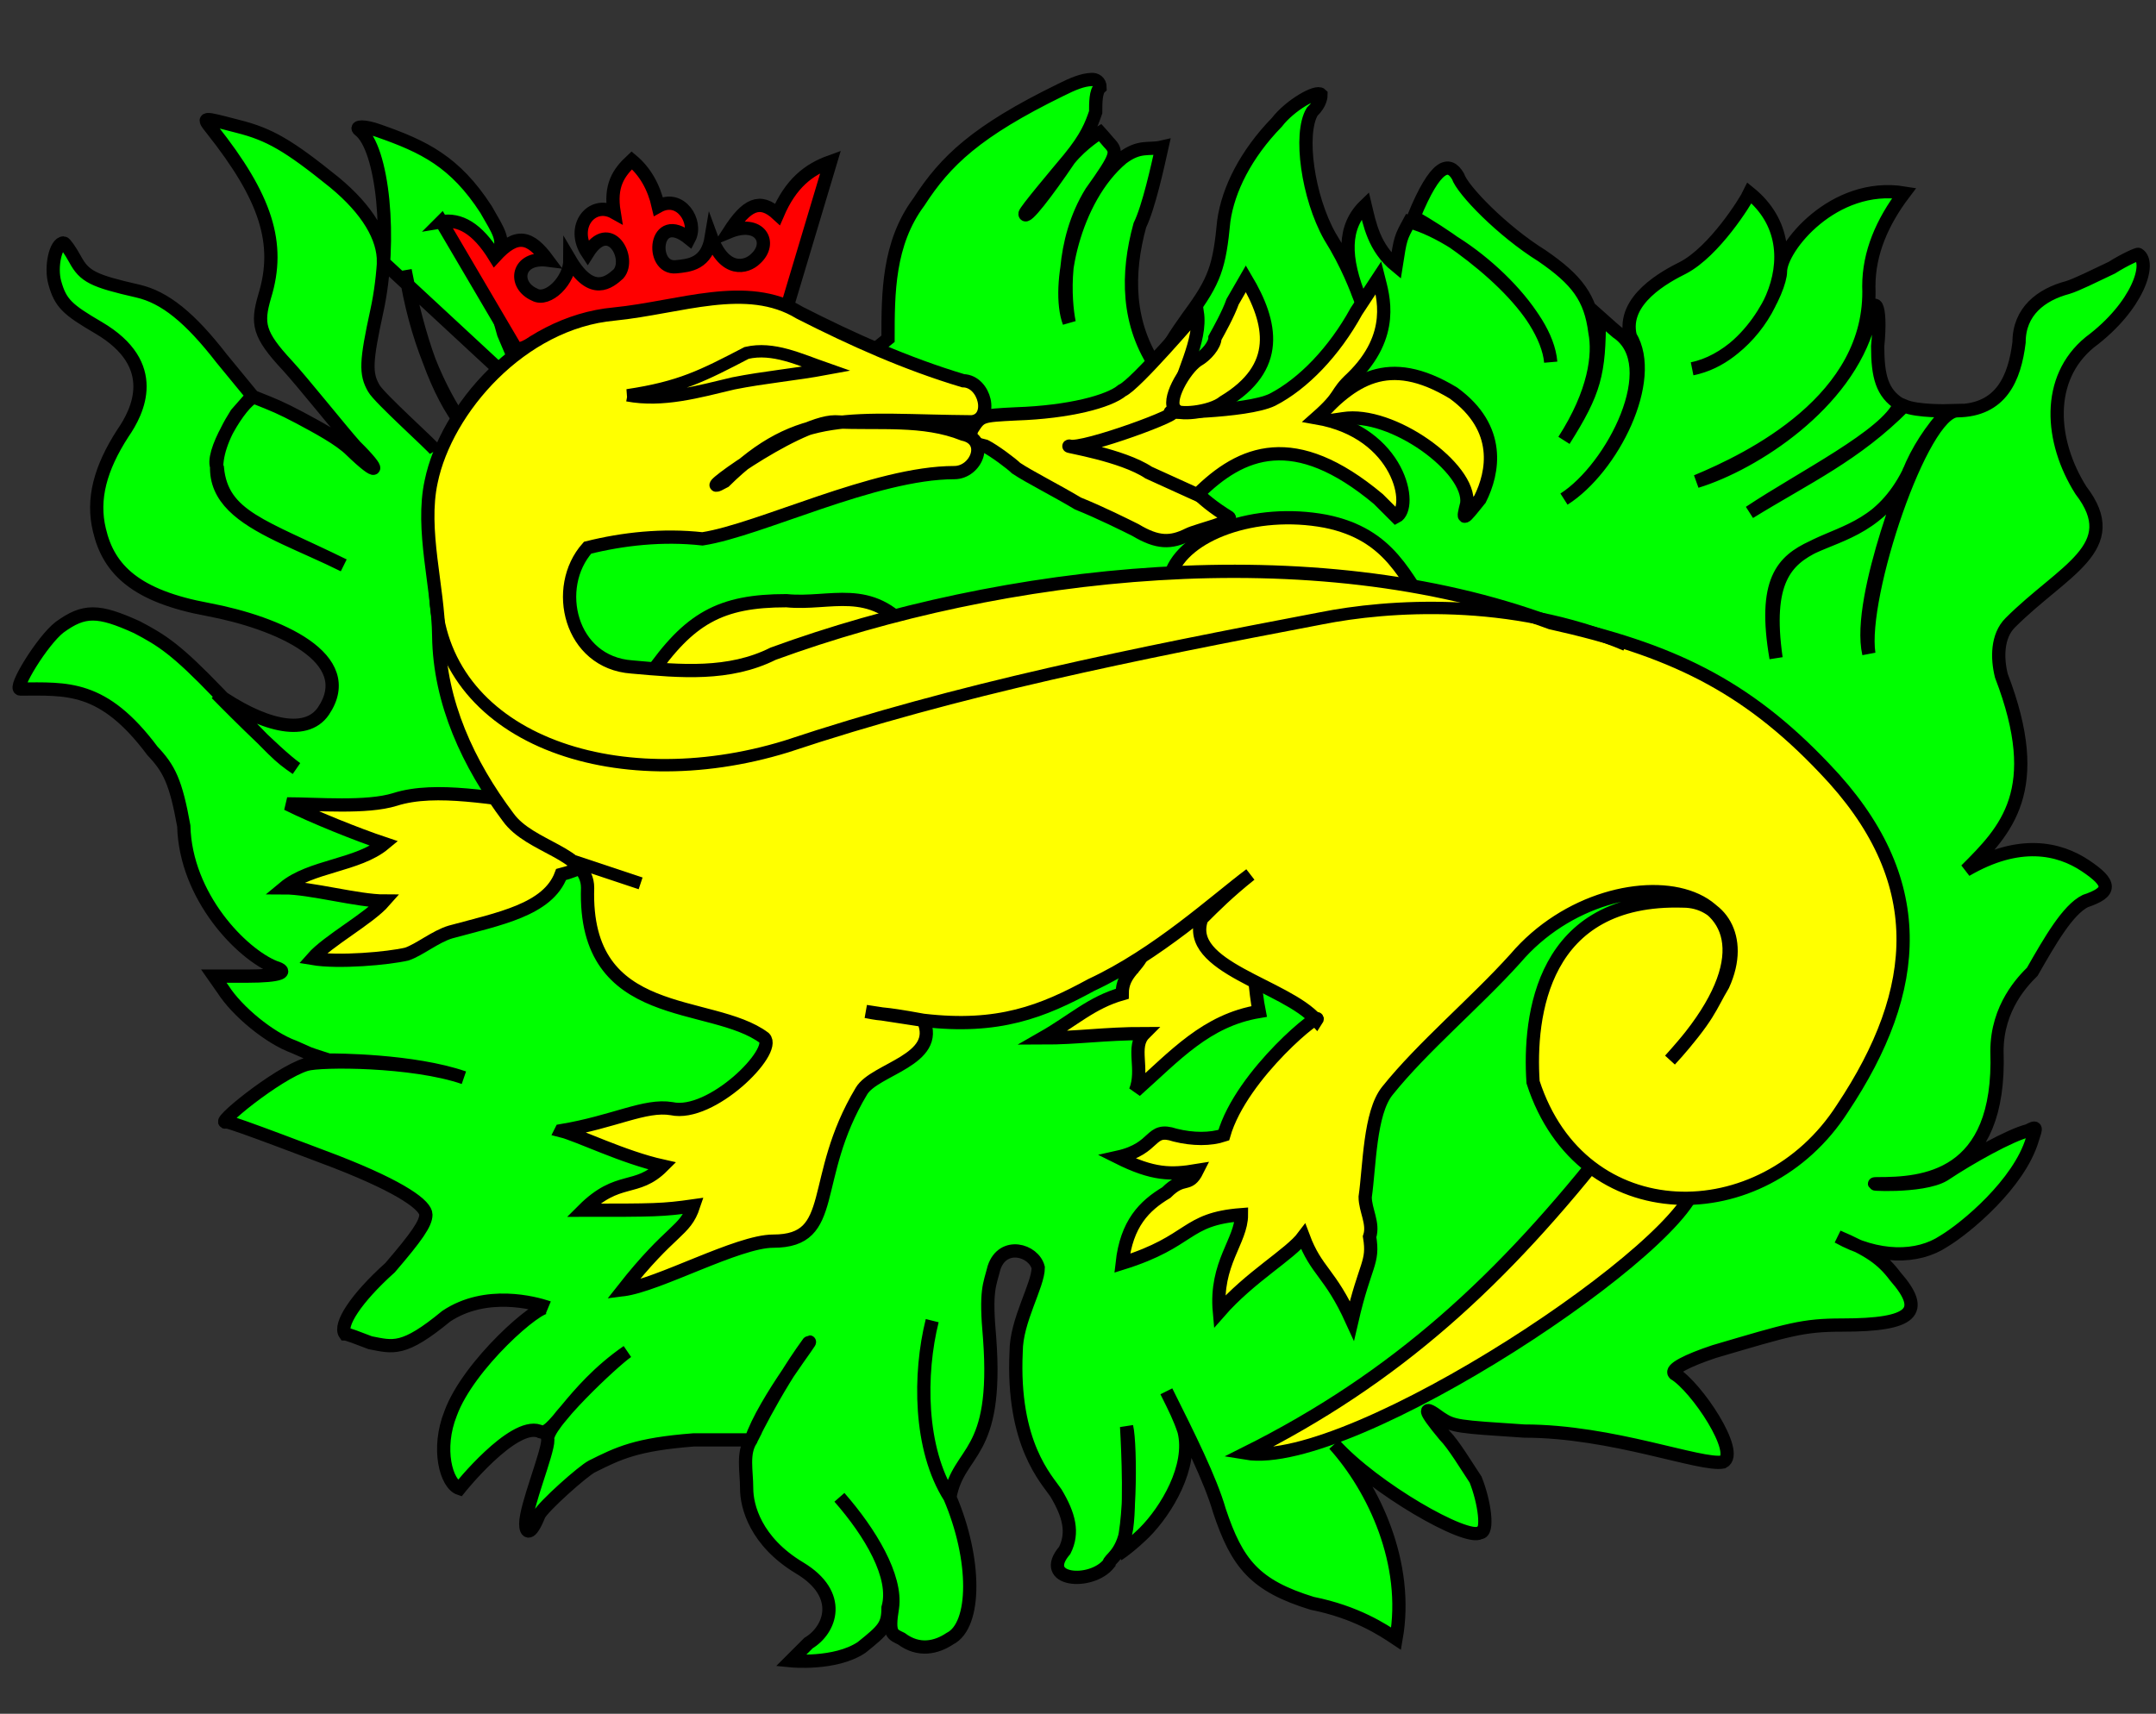 <?xml version="1.0" encoding="UTF-8" standalone="no"?>
<!-- Created with Inkscape (http://www.inkscape.org/) -->

<svg
   xmlns:dc="http://purl.org/dc/elements/1.1/"
   xmlns:cc="http://creativecommons.org/ns#"
   xmlns:rdf="http://www.w3.org/1999/02/22-rdf-syntax-ns#"
   xmlns:svg="http://www.w3.org/2000/svg"
   xmlns="http://www.w3.org/2000/svg"
   version="1.1"
   width="488"
   height="388"
   id="svg2">
  <rect width="100%" height="100%" fill="#333333" stroke="none"/>
  <defs
     id="defs43" />
  <g
     id="enflamed"
     style="fill:#00ff00;fill-opacity:1;fill-rule:evenodd;stroke:#000000;stroke-width:3;stroke-linecap:butt;stroke-linejoin:miter;stroke-miterlimit:4;stroke-opacity:1;stroke-dasharray:none">
    <path
       d="m 118,85 -4,-9.4 c -2,-6.8 -2,-8.3 -1,-18.6 1,-3 0,-4.4 -3,-9.6 -7,-10.8 -14,-14.2 -24.3,-17.8 -3.3,-1.2 -5.4,-1 -4.4,-0.2 5.4,4 7.5,25 4,41 -2.5,11.5 -2.6,14.2 -0.7,17.5 1.2,2.2 13.4,13.1 14,14.1 M 105,96.5 C 99.3,88.3 94.1,76.8 91.7,61.2 94.7,76.6 98.9,89 105,96.6 M 86.8,59.4 C 86.9,53.8 83.2,47.5 75.7,41.3 65.3,32.9 61,30.4 53.8,28.6 45.7,26.5 45.7,26.4 48,29.3 c 12.2,15.4 15.6,25.8 11.9,37.8 -1.8,6.2 -1.4,8.6 5.1,15.6 3,3.2 12.6,15.2 15.4,18.3 6.1,6 5.3,7 -0.9,1 -2.6,-2.6 -7.7,-5.3 -11.8,-7.5 -4.2,-2.2 -5.4,-2.7 -10.2,-4.6 -3,1 -10.2,13.1 -8.3,16.1 1.1,11 10.3,13 28.6,22 C 59.7,119 40,115 53.5,93.7 l 3.6,-4.1 -6.9,-8.4 C 43,71.9 37.3,67.3 31.2,65.9 21.1,63.6 19.1,62.6 17,58.7 15.9,56.7 14.7,55 14.4,55 c -1.8,0 -3,5.4 -2,9 1.3,4.7 2.9,6.1 9.9,10.2 14.3,8.4 8.9,19 5.5,23.9 -5.1,7.9 -7,14.9 -5.3,21.9 2.1,9 8.3,15 24.6,18 15.9,3 34.2,11 26.1,23 -4.1,6 -14.3,3 -24.2,-4 0,0 13.7,14 18.1,17 C 62.8,171 63,171 49.5,157 39.9,147 36.7,145 31,142 c -8.8,-4 -12,-4 -17.5,0 -3.91,3 -10.6,14 -8.9,14 10.5,0 18.7,-1 29.9,14 3.8,4 5.3,7 7.1,17 0.4,16 13.1,29 20.6,32 3.3,1 1.4,2 -6.2,2 l -7.6,0 2.1,3 c 3.2,5 10.5,11 16,13 4.7,2 1.7,1 7.9,3 1.4,0 19,0 30.6,4 -11.6,-4 -32.5,-4 -35.7,-3 -6.6,2 -21.2,14 -18,13 1.2,0 22,8 24.7,9 15.4,6 20.4,10 20.4,12 0,2 -2.1,5 -8.1,12 -7.8,7 -11.6,13 -10.2,15 0.5,0 3.1,1 5.7,2 5.2,1 7.5,2 17.2,-6 9,-6 20,-3 23,-2 -2,-1 -18,13 -22,24 -3.2,8 -1,16 2,17 0,0 12,-15 18,-13 3,2 7,-9 20,-18 -3,2 -19,17 -18,20 0,3 -5,15 -5,19 0,2 1,3 3,-2 1,-2 10,-10 12,-11 6,-3 10,-5 23,-6 l 13,0 c -1,2 5,-11 13,-22 2,-2 -10,13 -13,22 -2,3 -1,7 -1,11 0,4 2,12 12,18 10,6 7,14 2,17 l -4,4 c 0,0 10,1 16,-3 5,-4 6,-5 6,-9 2,-7 -4,-17 -11,-25 7,8 13,18 12,25 -1,6 0,6 2,7 4,3 8,2 11,0 6,-3 6,-18 0,-32 -7,-11 -7,-28 -4,-40 -3,12 -3,29 4,40 2,-11 11,-9 9,-36 -1,-11 0,-12 1,-16 2,-6 9,-4 10,0 0,4 -5,12 -5,19 -1,21 7,29 9,32 3,5 4,9 2,13 -6,7 6,8 10,3 0,-1 3,-2 4,-8 1,-7 0,-23 0,-23 1,4 1,27 -2,29 3,-2 6,-5 6,-5 5,-5 11,-15 9,-23 -1,-3 -2,-5 -4,-9 5,10 10,20 12,27 4,12 8,17 21,21 10,2 16,6 19,8 3,-17 -5,-34 -14,-44 9,10 30,22 33,20 2,0 1,-7 -1,-12 -2,-3 -5,-8 -7,-10 -5,-6 -5,-7 -1,-4 3,2 4,2 19,3 20,0 40,8 45,7 4,-2 -6,-17 -11,-20 -1,-1 3,-3 9,-5 17,-5 20,-6 29,-6 16,0 19,-3 12,-11 -3,-4 -6,-6 -13,-9 9,5 18,5 24,1 5,-3 17,-13 20,-23 1,-3 1,-3 -1,-2 -4,1 -13,6 -19,10 -5,3 -19,2 -15,2 10,0 28,-1 27,-30 0,-10 6,-16 8,-18 4,-7 8,-14 12,-16 6,-2 6,-4 0,-8 -6,-4 -15,-6 -27,1 9,-9 18,-18 8,-44 -1,-4 -1,-9 2,-12 12,-12 26,-17 16,-30 -7,-11.1 -8,-25.3 2,-33.5 11,-8.2 14,-18.1 11,-19.9 0,-0.2 -3,1.1 -6,3 -4,1.9 -8,3.9 -10,4.5 -6,1.6 -11,5.4 -11,12.4 -1,8.1 -4,15.4 -14,15.5 -8,0.1 -22,42 -20,55 -3,-13 11,-46 9,-41 -12,24 -36,7 -30,42 -5,-35 19,-19 30,-42 2,-5 5,-9.6 9,-14 0,0 -7,0.2 -10,-1.1 -11,11.1 -22,16.1 -35,24.1 12,-8 31,-17.4 34,-24.5 -4,-2.5 -5,-6.3 -5,-13.1 1,-10 -1,-12.1 -2,-5.4 -5,18.5 -26,32 -39,36 12,-5 40,-18.5 39,-44.2 0,-7.5 3,-14.5 8,-21.1 -16,-2.6 -28,12.4 -28,17.8 0,3.8 -7,19.4 -20,22 15,-3 29,-26.8 13,-39.8 -1,2.1 -8,13.2 -15,16.9 -4,2 -14,7.3 -12,15.5 6,9.9 -4,29.9 -15,36.9 11,-7 23,-30.4 12,-37.8 0,0 -2,-1.7 -4,-3.5 0,12.9 -1,16.9 -8,28 7,-10.9 8,-19.4 7,-24.5 -1,-7.8 -4,-11.8 -12,-17.3 -9,-5.6 -18,-14.9 -19,-18 -2,-3.4 -5,-3 -10,9.2 14,8 30,21.3 31,32.9 -1,-11.6 -19,-28.2 -32,-31.8 -2,3.7 -2,3.6 -3,10 -5,-4.1 -6,-9.5 -7,-13.7 -5,4.8 -5,11.8 -1,21.5 -1,-2.6 -3,-8.1 -7,-14.5 -5,-8.9 -7,-23.2 -4,-28.2 2,-1.9 2,-3.6 2,-3.9 -1,-1 -7,2.4 -10,6.3 -7,7.2 -11,15.2 -12,22.3 -1,10.4 -2,13.5 -8,21.6 -3,4.2 -5,7.2 -7,11.9 -7,-10.1 -7,-21.6 -4,-32.5 2,-4.1 4,-13.2 5,-17.7 -3,0.7 -5,-0.5 -9,2.5 C 243,45 239,65 242,73 c -1,-4.9 -2,-18.2 5,-29.5 6,-8.4 6,-9.1 4,-11.2 -1,-1.2 -2,-2.3 -2,-2.3 0,0 -4,2.4 -7,6.1 -5,7.4 -10,13.9 -10,12.3 0,-0.6 7,-8.9 10,-12.5 4,-4.9 5,-7.6 6,-10.5 0,-2.1 0,-4.7 1,-5.6 0,-1.3 -1,-1.9 -2,-1.8 -2,0.1 -4,0.9 -7,2.4 -19,9.3 -26,16 -32,25.3 -7,9.4 -7,20.7 -7,31 L 150,118 z"
       id="path36"
       style="fill:#00ff00;stroke:#000000;stroke-width:3" />
  </g>
  <g
     id="crowned"
     style="fill:#ff0000;fill-opacity:1;fill-rule:evenodd;stroke:#000000;stroke-width:3;stroke-linecap:butt;stroke-linejoin:miter;stroke-miterlimit:4;stroke-opacity:1;stroke-dasharray:none">
    <path
       d="M 99.9,50.2 117,79.3 c 19,-8 40,-12.3 61,-9.3 l 10,-33.4 c -5,1.8 -9,4.9 -12,11.9 -4,-3.7 -7,-2.2 -11,4 7,-2.9 10,2.5 6,6.1 -2,2 -7,3.3 -10,-4.9 -1,6.1 -5,6.4 -8,6.7 -6,0.6 -5,-12.9 3,-6.4 2,-3.8 -2,-10.1 -7,-7.3 -1,-4.4 -3,-7.9 -6,-10.4 -3,2.8 -5,5.7 -4,11.8 -5,-2.8 -10,3.2 -6,9.2 5,-8 10,1.2 7,4.7 -2,1.8 -6,5.3 -11,-3.2 0,4.7 -5,9.6 -8,7.9 -5,-2.2 -4,-8.7 3,-7.8 -4,-5.4 -7,-6.3 -12,-0.8 -4,-6.5 -8,-8.6 -12.1,-7.9 z"
       id="path39"
       style="fill:#ff0000" />
  </g>
  <g
     id="body"
     style="fill:#ffff00;fill-opacity:1;fill-rule:evenodd;stroke:#000000;stroke-width:3;stroke-linecap:butt;stroke-linejoin:miter;stroke-miterlimit:4;stroke-opacity:1;stroke-dasharray:none">
    <path
       d="m 269,121 c 2,-1 11,-3 9,-4 -26,-16 -5,-33.2 -7,-46.3 0,0 -14,16.4 -17,17.7 -3,2.5 -12,4.9 -24,5.3 -8,0.4 -8,0.4 -10,3.5 -1,2.8 -1,2.8 3,3.8 2,1 6,4 7,5 3,2 9,5 14,8 5,2 11,5 13,6 5,3 8,3 12,1 z"
       id="path7"
       style="stroke-width:3.007" />
    <path
       d="m 335,113 c 3,-6 5,-16 -6,-24 -15,-9.1 -23,-2.8 -31,5.8 0,1.1 3,0.4 6,0 11,-1.8 29,11.2 28,19.2 -1,4 -1,4 3,-1 z"
       id="path9"
       style="stroke-width:3.007" />
    <path
       d="m 298,94.6 c 6,-5.3 4,-5.3 8,-9 10,-9.7 7,-18.7 6,-22.7 l -5,7.6 c -5,9.1 -12,16.4 -19,20 -6,2.9 -26,2.9 -23,2.8 4,-0.2 -20,8.7 -23,7.7 -1,0 12,2 18,6 l 11,5 c 10,-10 22,-14.9 41,1 2,2 4,4 4,4 4,-2 1,-19.1 -18,-22.4 z"
       id="path11"
       style="stroke-width:3.007" />
    <path
       d="m 277,91 c 13,-7.8 11,-17.8 5,-27.9 l -3,5.2 c -1,2.8 -3,6.4 -4,8.2 0,1.6 -2,4 -4,5.1 -3,2.1 -7,9.2 -5,11.1 0,1.4 8,0.8 11,-1.7 z"
       id="path13"
       style="stroke-width:3.007" />
    <path
       d="m 265,130 c 3,-9 19,-15 35,-12 15,3 18,13 24,21 l -59,-9 z"
       id="path15"
       style="fill-rule:evenodd;stroke-width:3" />
    <path
       d="m 147,153 c 9,-13 16,-17 31,-17 10,1 19,-4 28,7 l -29,12 -30,-2 z"
       id="path17"
       style="fill-rule:evenodd;stroke-width:3" />
    <path
       d="m 365,258 c -25,32 -49,54 -83,71 24,4 102,-48 102,-62 -5,-3 -4,-27 -19,-9 z"
       id="path19"
       style="fill-rule:evenodd;stroke-width:3" />
    <path
       d="m 70.7,217 c 5.9,1 17.2,0 21.4,-1 2.9,-1 6.5,-4 9.9,-5 11,-3 22,-5 25,-13 4,-1 7,-3 11,-4 -5,-4 -10,-8 -15,-12 -11,-1 -24.2,-4 -33.6,-1 -6.4,2 -17.6,1 -24.4,1 6,3 16,7 22,9 -6,5 -16.7,5 -22.7,10 6,0 16.7,3 22.7,3 -3.5,4 -12.8,9 -16.3,13 z"
       id="path21"
       style="fill-rule:evenodd;stroke-width:3" />
    <path
       d="m 259,215 c -1,4 -5,5 -5,10 -7,2 -11,6 -18,10 8,0 14,-1 23,-1 -3,3 0,8 -2,13 9,-8 16,-16 28,-18 -1,-5 -1,-10 -2,-15 -5,-5 -10,-10 -15,-15 -3,5 -6,11 -9,16 z"
       id="path23"
       style="fill-rule:evenodd;stroke-width:3" />
    <path
       d="m 127,256 c 12,-2 19,-6 25,-5 9,2 24,-13 21,-16 -12,-9 -41,-3 -40,-34 0,-8 -13,-9 -18,-16 C 106,173 99.5,159 99.3,144 99.2,133 95.2,120 97.6,109 101,92.6 118,73 139,71.1 c 15,-1.5 30,-7.6 42,-0.3 12,6.1 24,11.5 37,15.4 5,0.1 7,8.7 2,9.3 -27,-0.2 -39,-3.3 -56,13.5 -9,5 16,-13.5 25,-13.5 10,0.5 20,-0.8 29,2.8 6,1.3 3,8.7 -2,8.7 -18,0 -44,13 -57,15 -9,-1 -18,0 -26,2 -8,9 -4,26 10,27 11,1 22,2 32,-3 52,-19 122,-27 176,-7 27,6 44,14 62,33 24,25 22,50 4,77 -18,28 -59,28 -70,-6 -1,-15 2,-42 34,-41 8,0 14,8 9,19 -3,5 -3,7 -12,17 37,-40 -12,-50 -35,-23 -9,10 -21,20 -29,30 -4,5 -4,17 -5,24 0,3 2,6 1,9 1,6 -1,6 -4,19 -5,-11 -8,-11 -11,-19 -3,4 -12,9 -19,17 -1,-11 5,-16 5,-22 -13,1 -11,6 -27,11 1,-9 5,-13 10,-16 4,-4 5,-1 7,-5 -6,1 -10,1 -18,-3 9,-2 7,-7 13,-5 4,1 8,1 11,0 4,-14 23,-29 21,-26 -7,-8 -30,-12 -26,-23 3,-3 6,-6 11,-10 -8,6 -21,18 -36,25 -11,6 -21,10 -38,8 l -13,-2 c 5,1 2,0 13,2 4,9 -11,11 -14,16 -12,20 -5,34 -20,34 -8,0 -26,10 -34,11 11,-14 14,-13 16,-19 -7,1 -9,1 -25,1 8,-8 12,-4 18,-10 -9,-2 -19,-7 -23,-8 z"
       id="path25"
       style="fill-rule:evenodd;stroke-width:3" />
    <path
       d="m 142,89.5 c 12,-1.8 17,-4.4 27,-9.6 6,-1.4 12,1.5 18,3.6 -7,1.3 -14,1.9 -21,3.3 -8,1.9 -16,4.2 -24,2.7 z"
       id="path27"
       style="fill:none;stroke-width:2.8" />
    <path
       d="m 98.5,134 c 0.9,33 40.5,47 79.5,35 39,-13 79,-21 121,-29 15,-3 43,-5 69,6"
       id="path29"
       style="fill:none;stroke-width:2.8" />
    <path
       d="m 130,195 15,5"
       id="path33"
       style="fill:none;stroke-width:2.8" />
  </g>
</svg>
